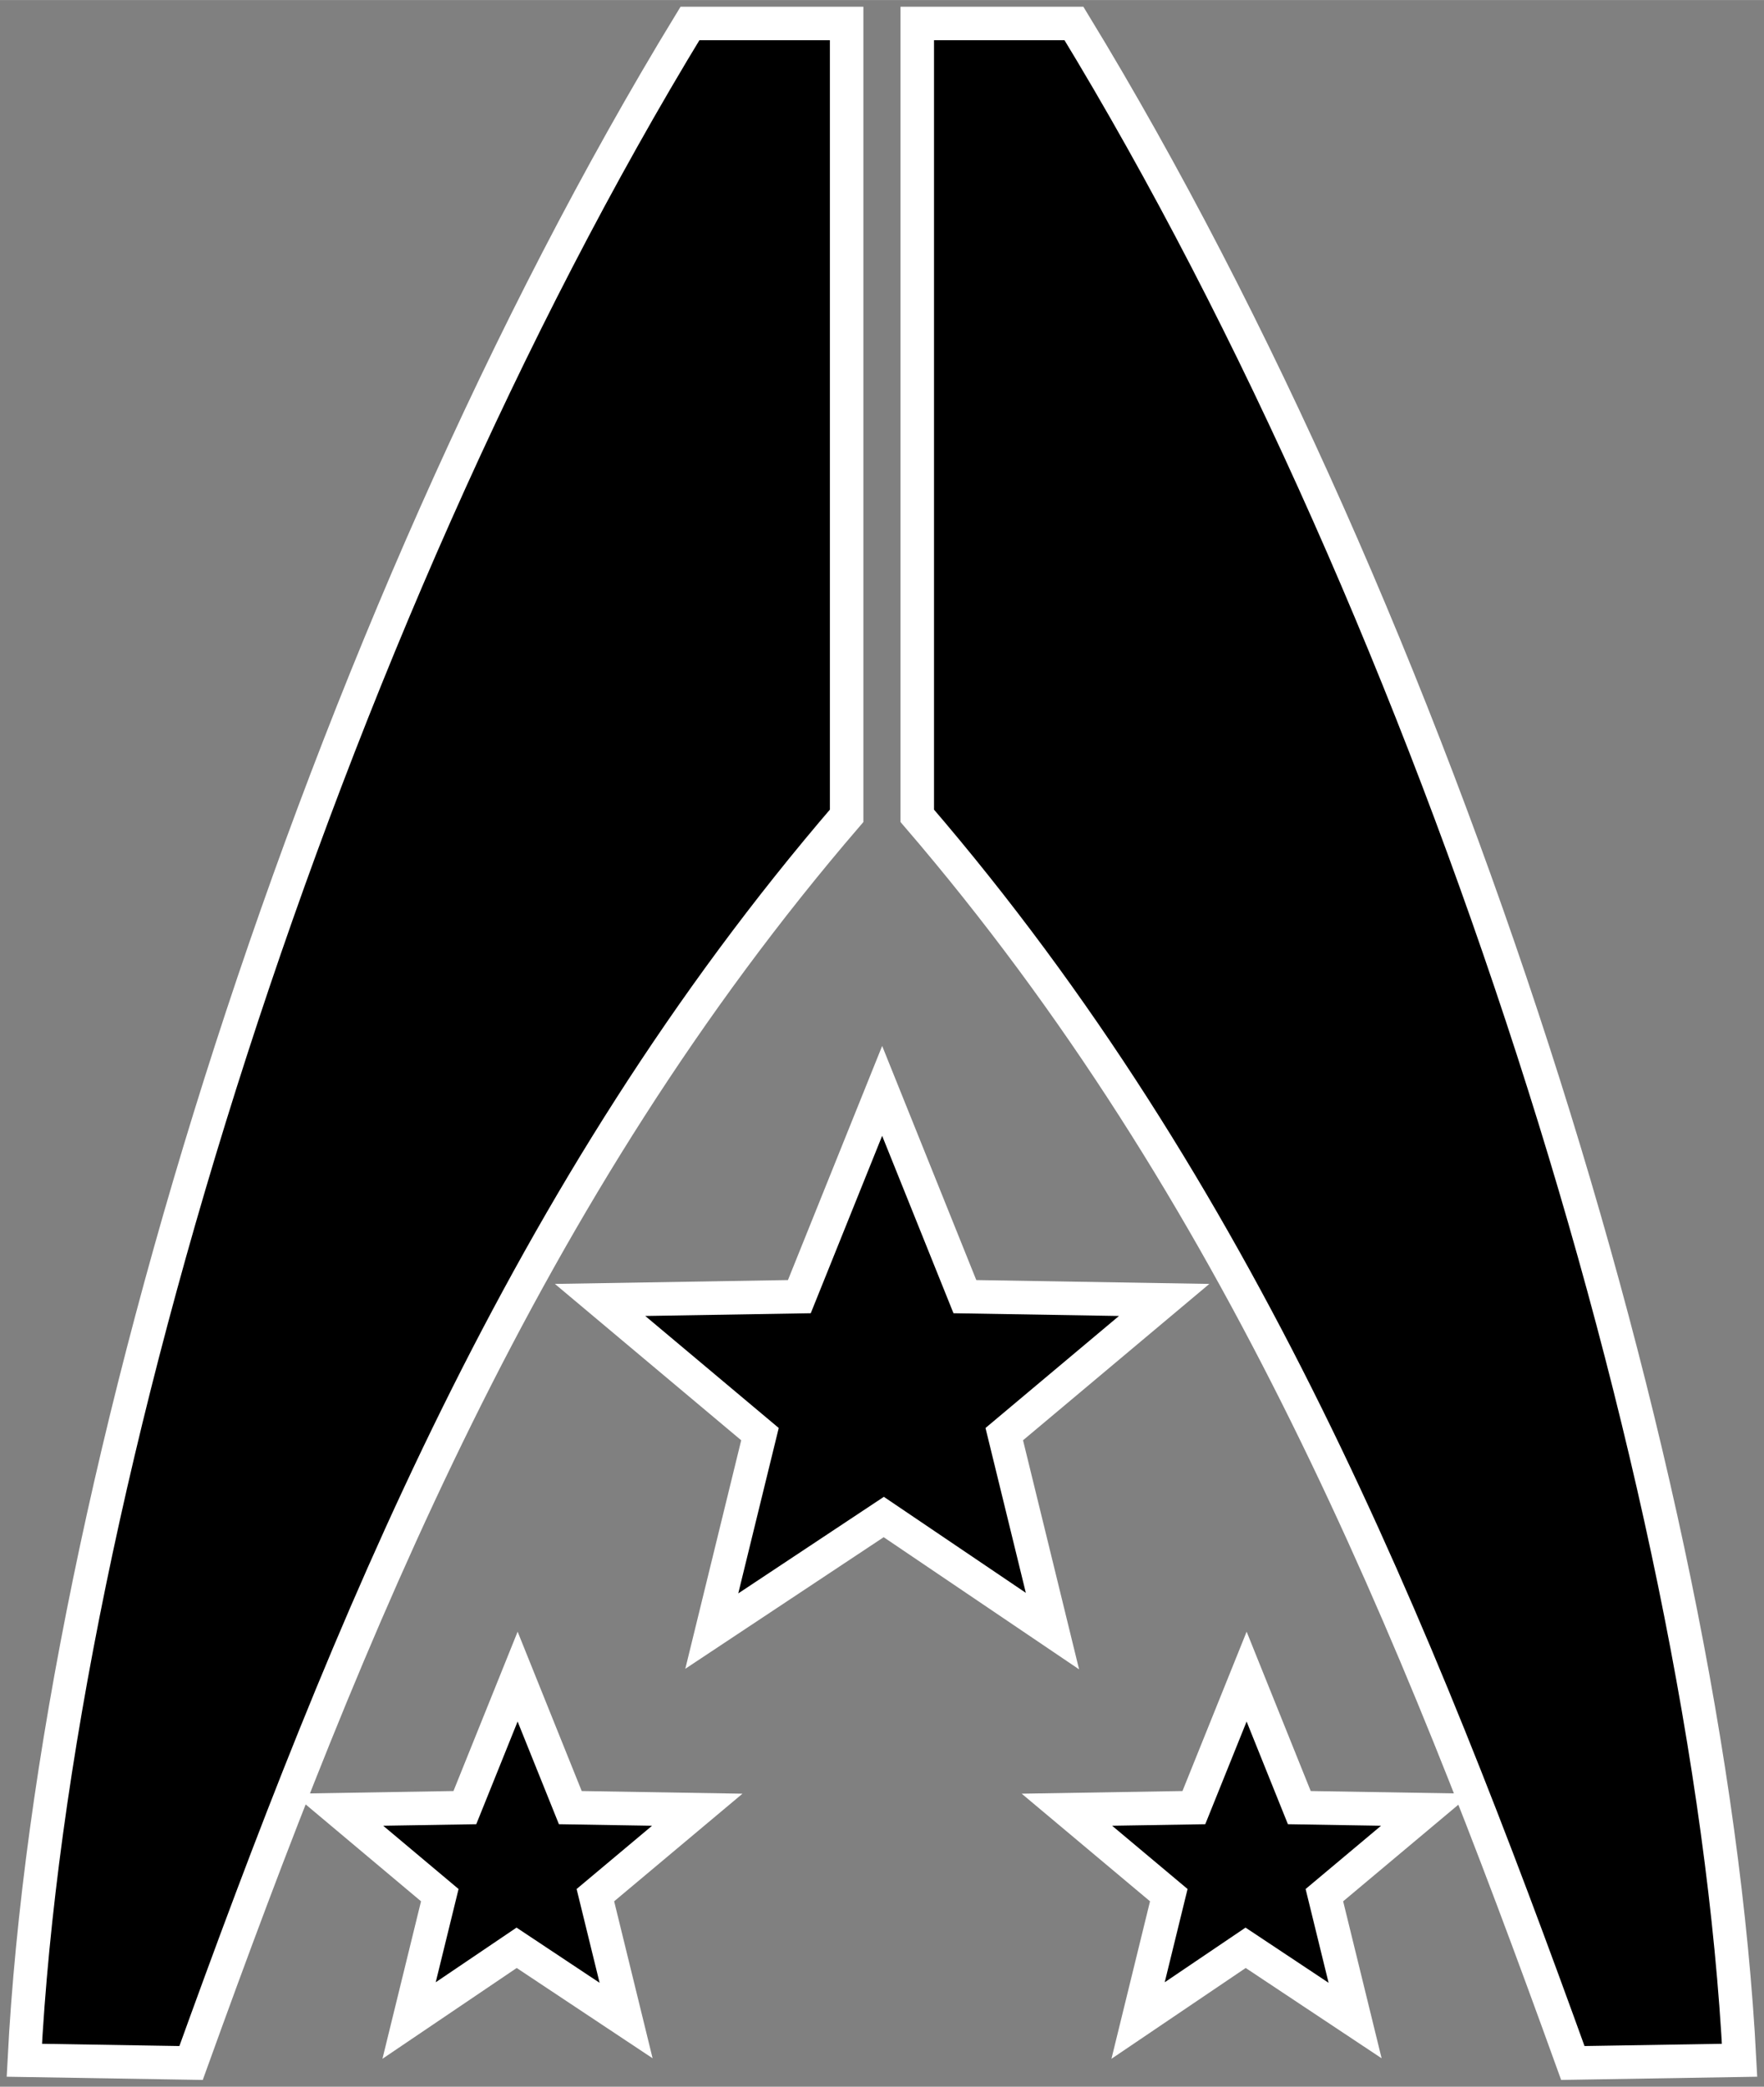 <?xml version="1.0" encoding="UTF-8" standalone="no"?>
<!-- Created with Inkscape (http://www.inkscape.org/) -->

<svg
   xmlns:dc="http://purl.org/dc/elements/1.1/"
   xmlns:cc="http://creativecommons.org/ns#"
   xmlns:rdf="http://www.w3.org/1999/02/22-rdf-syntax-ns#"
   xmlns:svg="http://www.w3.org/2000/svg"
   xmlns="http://www.w3.org/2000/svg"
   xmlns:sodipodi="http://sodipodi.sourceforge.net/DTD/sodipodi-0.dtd"
   xmlns:inkscape="http://www.inkscape.org/namespaces/inkscape"
   width="26.25"
   height="31.045"
   viewBox="-2.7755576e-17 0 18.058 21.356"
   version="1.1"
   id="svg5139"
   inkscape:version="0.92.3 (unknown)"
   sodipodi:docname="alliance_n7.svg">
  <rect x="-2.7755576e-17" y="0" width="18.058" height="21.356" fill="#808080" stroke="none"/>
  <defs
     id="defs5133" />
  <sodipodi:namedview
     id="base"
     pagecolor="#ffffff"
     bordercolor="#666666"
     borderopacity="1.0"
     inkscape:pageopacity="0.0"
     inkscape:pageshadow="2"
     inkscape:zoom="2"
     inkscape:cx="20.577891"
     inkscape:cy="5.6033608"
     inkscape:document-units="mm"
     inkscape:current-layer="layer1"
     showgrid="false"
     fit-margin-top="0.1"
     fit-margin-right="0.1"
     fit-margin-bottom="0.1"
     fit-margin-left="0.1"
     inkscape:window-width="847"
     inkscape:window-height="491"
     inkscape:window-x="208"
     inkscape:window-y="254"
     inkscape:window-maximized="0"
     scale-x="2.6"
     units="px"
     viewbox-x="-2.7755576e-17"
     inkscape:pagecheckerboard="true" />
  <g
     inkscape:label="Layer 1"
     inkscape:groupmode="layer"
     id="layer1"
     transform="translate(-66.111,-186.901)">
    <g
       id="g5803"
       stroke="#ffffff"
       themedSecondary="stroke"
       themedPrimary="fill"
       style="stroke-width:0.343;stroke-miterlimit:4;stroke-dasharray:none;stroke-opacity:1">

      <path
         sodipodi:nodetypes="cccccc"
         inkscape:connector-curvature="0"
         id="path4536"
         stroke="#ffffff"
         themedSecondary="stroke"
         themedPrimary="fill"
         fill="#000000"
         d="m 66.36,207.986 c 0.306,-5.925 3.066,-14.698 6.814,-20.845 h 1.604 v 8.109 c -3.305,3.844 -5.09,8.272 -6.711,12.764 z"
         style="fill-opacity:1;stroke-width:0.343;stroke-linecap:butt;stroke-linejoin:miter;stroke-miterlimit:4;stroke-dasharray:none;stroke-opacity:1" />
      <path
         id="path4538"
         transform="matrix(0.688,0,0,0.688,64.437,184.872)"
         d="m 15.559,19.176 -1.232,3.061 -2.965,0.049 2.379,1.996 -0.717,2.93 2.559,-1.697 2.51,1.697 -0.717,-2.93 2.379,-1.996 -2.965,-0.049 z"
         style="fill-opacity:1;stroke-width:0.499;stroke-linecap:butt;stroke-linejoin:miter;stroke-miterlimit:4;stroke-dasharray:none;stroke-opacity:1"
         fill="#000000"
         stroke="#ffffff"
         themedSecondary="stroke"
         themedPrimary="fill"
         inkscape:connector-curvature="0" />
      <path
         style="fill-opacity:1;stroke-width:0.499;stroke-linecap:butt;stroke-linejoin:miter;stroke-miterlimit:4;stroke-dasharray:none;stroke-opacity:1"
         fill="#000000"
         stroke="#ffffff"
         themedSecondary="stroke"
         themedPrimary="fill"
         d="m 10.135,27.889 -0.785,1.949 -1.887,0.031 1.514,1.271 -0.457,1.865 1.6,-1.082 1.629,1.082 -0.457,-1.865 1.516,-1.271 -1.889,-0.031 z"
         transform="matrix(0.688,0,0,0.688,64.437,184.872)"
         id="path4538-3"
         inkscape:connector-curvature="0" />
      <path
         style="fill-opacity:1;stroke-width:0.343;stroke-linecap:butt;stroke-linejoin:miter;stroke-miterlimit:4;stroke-dasharray:none;stroke-opacity:1"
         fill="#000000"
         stroke="#ffffff"
         themedSecondary="stroke"
         themedPrimary="fill"
         d="m 83.919,207.986 c -0.306,-5.925 -3.066,-14.698 -6.814,-20.845 h -1.604 v 8.109 c 3.305,3.844 5.09,8.272 6.711,12.764 z"
         id="path5106"
         inkscape:connector-curvature="0"
         sodipodi:nodetypes="cccccc" />
      <path
         style="fill-opacity:1;stroke-width:0.499;stroke-linecap:butt;stroke-linejoin:miter;stroke-miterlimit:4;stroke-dasharray:none;stroke-opacity:1"
         fill="#000000"
         stroke="#ffffff"
         themedSecondary="stroke"
         themedPrimary="fill"
         d="m 20.982,27.889 -0.785,1.949 -1.889,0.031 1.516,1.271 -0.457,1.865 1.6,-1.082 1.629,1.082 -0.457,-1.865 1.516,-1.271 -1.889,-0.031 z"
         transform="matrix(0.688,0,0,0.688,64.437,184.872)"
         id="path5110"
         inkscape:connector-curvature="0" />
    </g>
  </g>
</svg>
